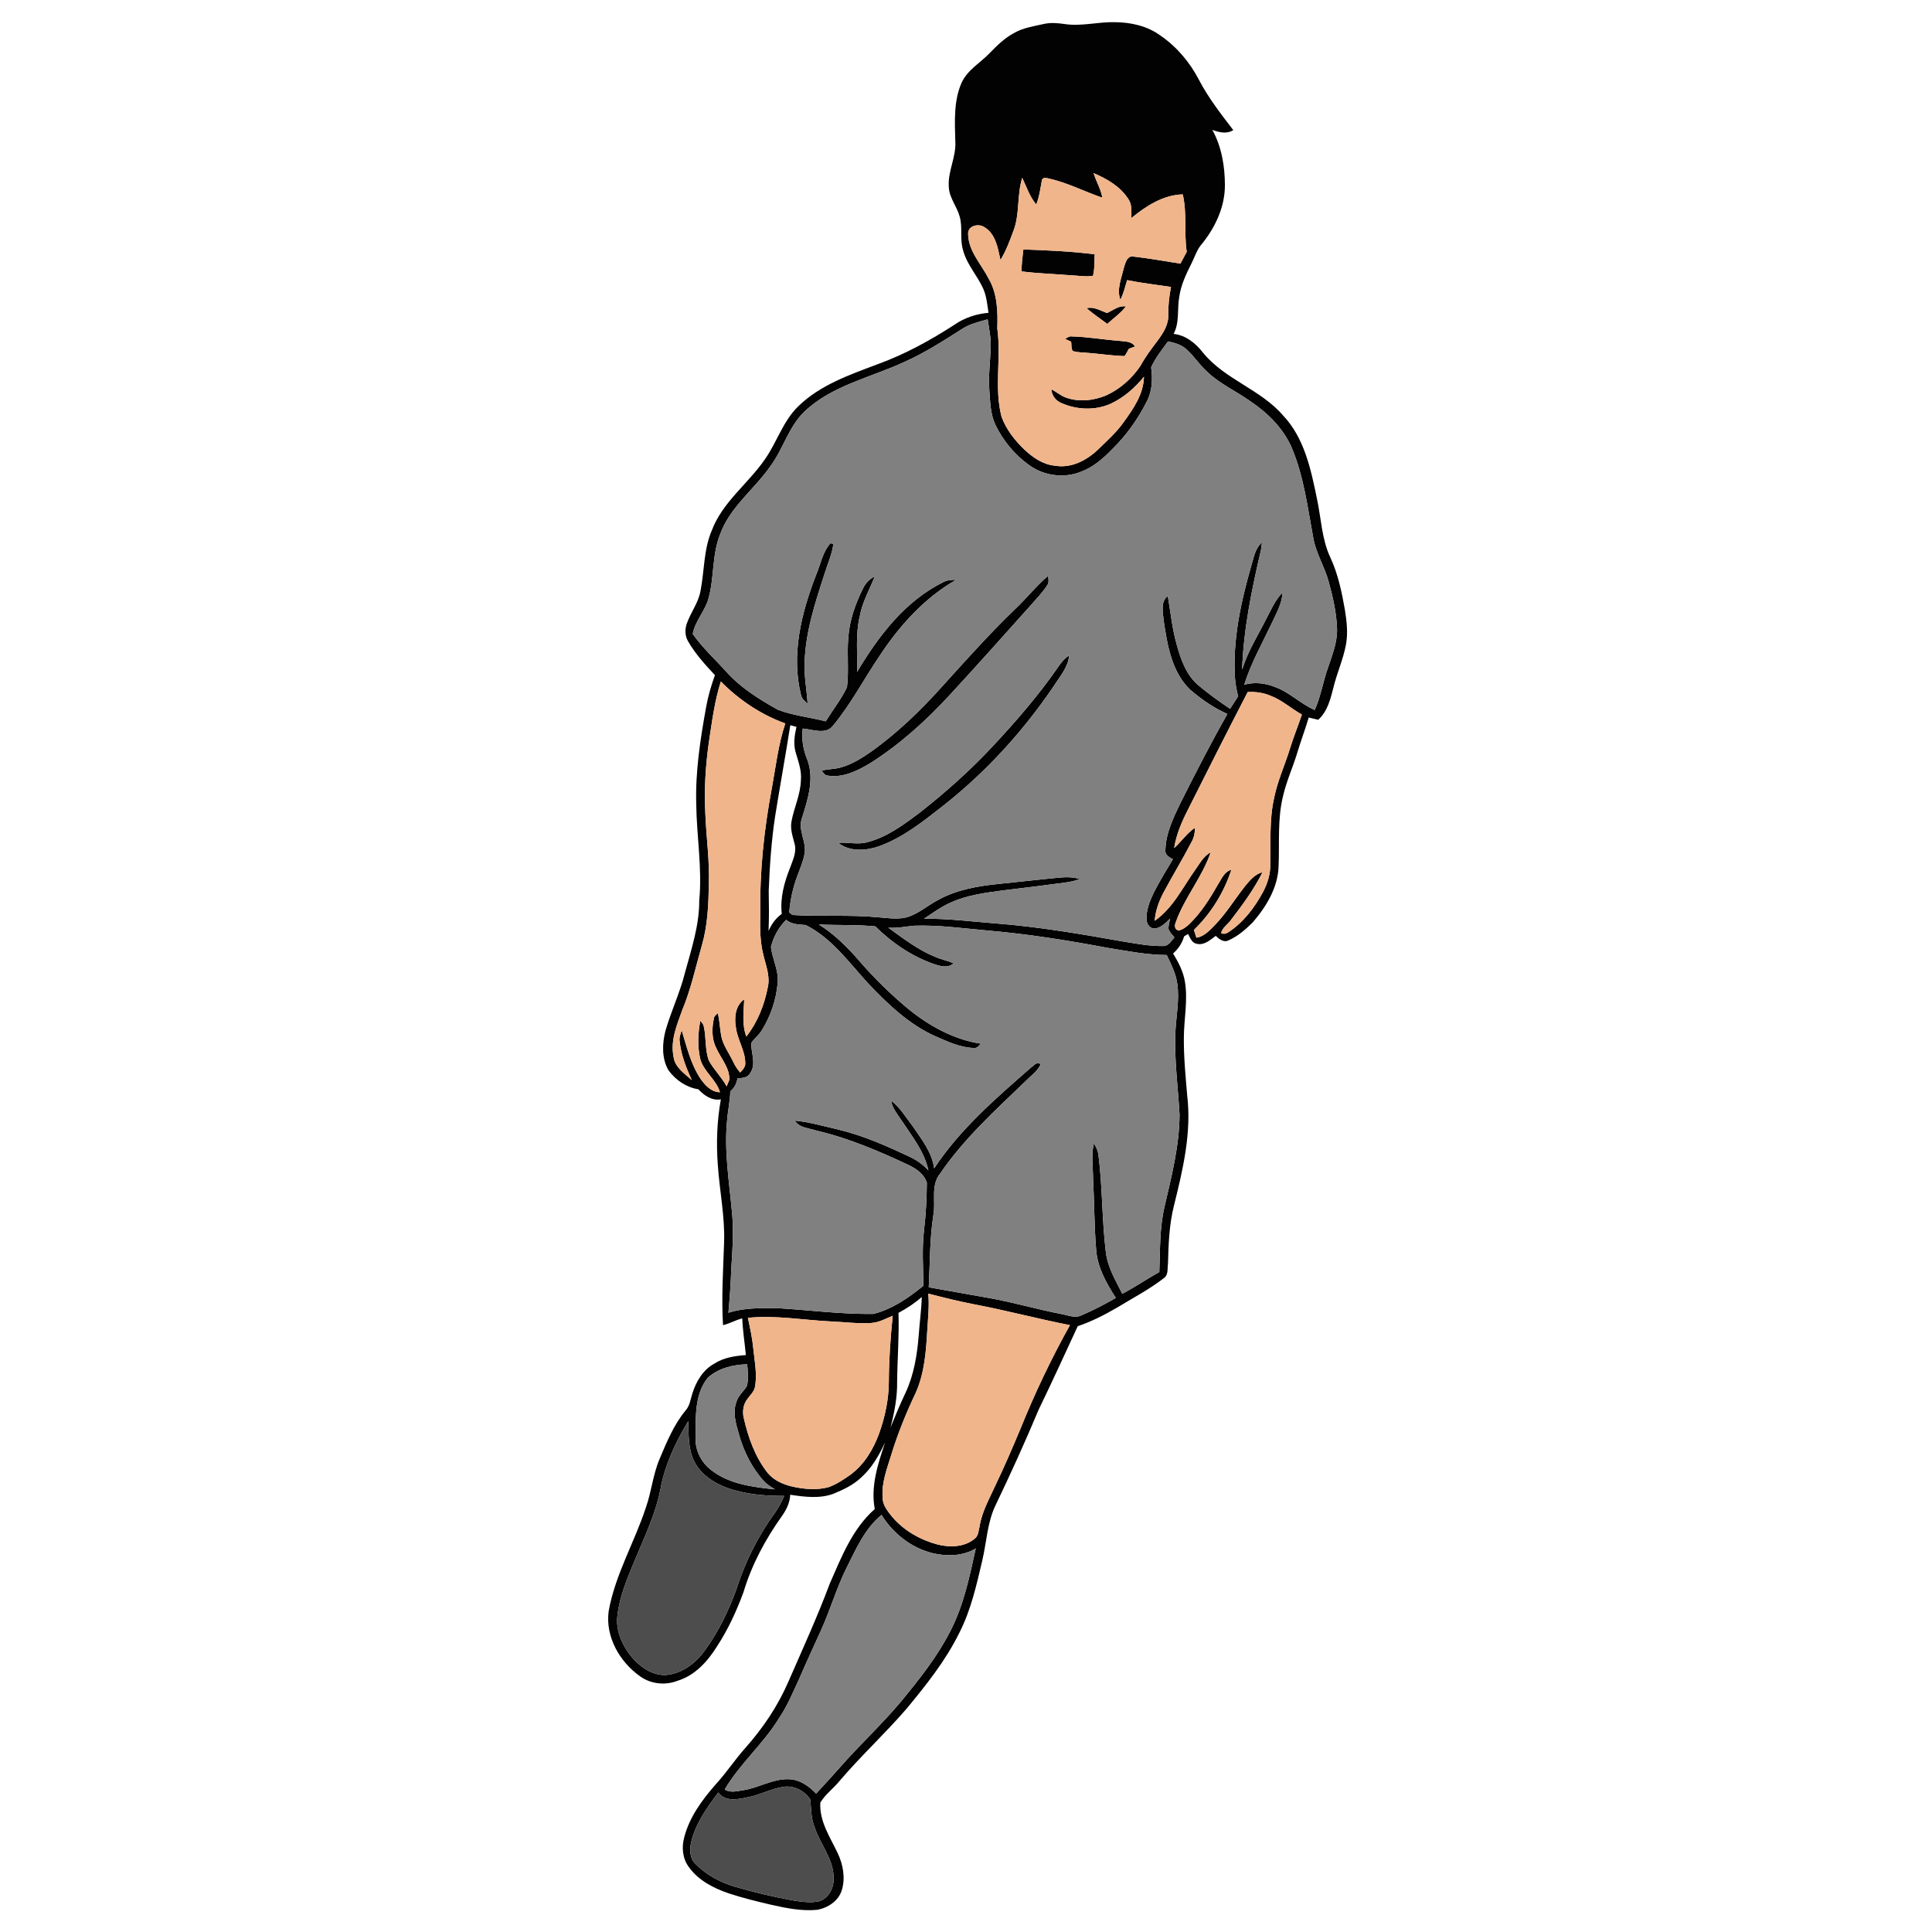 <?xml version="1.0" encoding="UTF-8" ?>
<!DOCTYPE svg PUBLIC "-//W3C//DTD SVG 1.1//EN" "http://www.w3.org/Graphics/SVG/1.1/DTD/svg11.dtd">
<svg width="1000pt" height="1000pt" viewBox="0 0 1000 1000" version="1.1" xmlns="http://www.w3.org/2000/svg">
    <g id="#020202ff">
        <path fill="#020202" opacity="1.00"
            d=" M 525.08 16.98 C 529.70 14.35 535.05 13.59 540.17 12.43 C 543.69 11.61 547.34 11.91 550.89 12.42 C 559.61 13.79 568.29 11.26 577.02 11.48 C 585.30 11.54 593.84 13.41 600.62 18.39 C 609.09 24.19 615.85 32.24 620.58 41.33 C 625.45 50.69 631.97 59.00 638.34 67.35 C 634.94 69.49 631.00 68.53 627.50 67.23 C 632.33 75.96 634.01 86.10 634.01 95.97 C 634.00 107.61 628.59 118.59 621.21 127.34 C 619.19 130.17 618.16 133.55 616.57 136.63 C 613.87 142.01 611.25 147.54 610.40 153.55 C 609.20 159.96 610.65 166.86 607.46 172.82 C 613.76 173.52 618.84 177.63 622.61 182.47 C 633.90 196.41 652.39 201.46 664.07 214.99 C 675.11 226.62 678.51 242.84 681.63 258.02 C 683.85 268.17 684.07 278.90 688.54 288.45 C 692.56 297.06 694.51 306.41 696.13 315.72 C 697.07 321.65 697.78 327.75 696.66 333.71 C 695.23 341.36 691.94 348.48 690.14 356.02 C 688.63 361.94 687.05 368.32 682.31 372.56 C 680.66 372.18 679.03 371.79 677.40 371.39 C 675.59 377.45 673.35 383.36 671.53 389.42 C 669.24 397.03 665.87 404.29 664.10 412.05 C 661.17 423.82 662.30 436.05 661.81 448.05 C 661.57 459.21 655.47 469.29 648.34 477.49 C 644.66 481.13 640.62 484.68 635.83 486.75 C 633.28 488.02 631.03 485.97 629.25 484.42 C 626.42 486.49 623.27 489.44 619.46 488.51 C 616.89 488.12 616.01 485.39 614.95 483.42 C 614.44 483.73 613.41 484.35 612.90 484.65 C 611.90 488.12 609.90 491.15 607.19 493.52 C 609.97 498.07 612.49 502.93 613.34 508.26 C 614.90 517.81 612.82 527.41 612.76 536.98 C 612.68 547.05 613.64 557.08 614.50 567.10 C 616.80 586.31 612.25 605.45 607.65 623.99 C 605.16 633.81 604.82 643.96 604.55 654.03 C 604.17 656.51 604.85 659.73 602.55 661.46 C 594.89 667.41 586.25 671.90 577.99 676.93 C 571.56 680.67 564.88 684.06 557.83 686.44 C 551.14 700.86 544.56 715.32 537.62 729.61 C 530.69 746.12 523.30 762.44 515.55 778.58 C 511.02 787.60 510.73 797.89 508.46 807.57 C 505.44 820.44 502.54 833.53 496.43 845.37 C 489.39 859.63 479.39 872.15 469.31 884.34 C 458.24 897.19 445.73 908.72 434.71 921.62 C 431.57 925.60 427.21 928.65 424.61 932.99 C 423.96 942.62 429.72 950.99 433.67 959.34 C 436.40 965.22 437.67 972.15 435.69 978.45 C 433.91 984.03 428.41 987.60 422.84 988.53 C 414.83 989.27 406.87 987.64 399.10 985.89 C 391.71 984.16 384.33 982.36 377.12 979.98 C 369.31 977.29 361.48 973.31 356.59 966.43 C 353.25 962.07 352.72 956.12 354.17 950.95 C 356.88 940.46 363.47 931.52 370.52 923.51 C 375.98 917.56 380.40 910.76 385.78 904.74 C 394.97 894.43 402.75 882.80 408.22 870.09 C 415.51 853.35 423.13 836.74 429.51 819.63 C 435.53 805.92 441.25 791.21 452.78 781.09 C 450.55 769.23 454.44 757.61 458.16 746.51 C 455.05 753.20 451.31 759.77 445.75 764.75 C 441.65 768.66 436.44 771.10 431.25 773.22 C 424.12 775.81 416.35 774.78 409.02 773.68 C 408.85 777.72 407.06 781.39 404.77 784.64 C 396.20 796.66 389.09 809.86 384.85 824.04 C 381.25 833.85 376.85 843.41 371.12 852.17 C 366.29 859.91 359.73 867.23 350.73 869.95 C 344.39 872.46 336.97 871.68 331.39 867.73 C 320.77 860.24 313.25 847.23 315.04 833.96 C 318.39 815.05 328.42 798.32 334.33 780.23 C 337.23 772.03 337.96 763.22 341.38 755.20 C 345.09 746.39 348.79 737.36 354.96 729.94 C 357.06 727.53 357.40 724.26 358.34 721.34 C 360.28 715.12 363.84 708.99 369.74 705.81 C 374.59 702.66 380.41 701.82 386.06 701.37 C 385.45 695.05 384.45 688.76 384.19 682.41 C 380.74 683.22 377.68 685.12 374.23 685.89 C 373.38 671.61 374.31 657.28 374.79 643.00 C 375.24 629.56 372.43 616.31 371.54 602.94 C 370.69 591.63 371.10 580.20 373.12 569.03 C 368.39 569.83 364.51 567.03 361.44 563.80 C 355.22 562.84 349.62 558.97 345.97 553.93 C 342.44 547.77 342.71 540.06 344.49 533.38 C 347.42 523.22 352.03 513.63 354.57 503.35 C 357.93 491.12 361.98 478.88 361.93 466.05 C 363.53 449.36 360.56 432.76 360.37 416.08 C 359.89 399.23 362.51 382.49 365.49 365.95 C 366.50 360.32 368.12 354.83 370.04 349.45 C 364.93 343.98 359.84 338.38 356.10 331.86 C 354.45 329.02 354.44 325.44 355.61 322.42 C 357.67 316.77 361.54 311.84 362.59 305.82 C 364.62 295.38 364.18 284.37 368.47 274.45 C 374.01 259.84 387.19 250.39 395.84 237.84 C 402.14 228.95 405.24 217.94 413.24 210.25 C 424.57 199.20 439.88 193.96 454.37 188.48 C 468.40 183.39 481.53 176.17 494.03 168.08 C 499.23 164.46 505.37 162.47 511.66 161.90 C 511.01 157.84 510.69 153.67 509.09 149.84 C 506.10 142.83 500.51 137.14 498.53 129.66 C 496.69 123.97 498.36 117.87 496.74 112.15 C 495.37 106.95 491.47 102.61 491.12 97.11 C 490.35 88.86 495.06 81.29 494.46 73.05 C 494.20 62.95 493.54 52.22 497.75 42.77 C 500.83 36.10 507.52 32.48 512.40 27.33 C 516.20 23.41 520.19 19.53 525.08 16.98 M 566.02 89.60 C 567.40 93.91 569.79 97.86 570.59 102.35 C 561.26 99.15 552.43 94.49 542.74 92.37 C 541.53 92.16 539.98 91.67 539.32 93.08 C 538.53 97.38 538.00 101.76 536.37 105.85 C 532.94 101.80 531.36 96.75 529.11 92.06 C 526.26 101.04 527.96 110.81 524.51 119.64 C 522.60 124.74 520.72 129.91 517.83 134.56 C 516.51 128.47 515.34 120.95 509.45 117.54 C 506.49 115.54 500.99 116.80 501.10 120.97 C 501.14 129.92 507.91 136.70 511.75 144.27 C 516.28 152.02 516.49 161.29 516.21 170.02 C 518.33 185.21 514.46 200.81 518.43 215.82 C 520.86 222.33 525.26 227.98 530.27 232.74 C 534.63 236.82 539.87 240.48 545.99 241.03 C 554.42 242.56 562.60 238.21 568.51 232.52 C 573.04 228.07 577.86 223.83 581.53 218.60 C 586.61 211.60 591.92 204.00 592.11 195.00 C 587.41 200.74 581.71 205.80 574.95 208.95 C 566.90 212.57 557.32 212.17 549.34 208.61 C 546.42 207.38 544.37 204.71 544.20 201.50 C 546.60 202.71 548.68 204.53 551.17 205.58 C 558.06 208.26 565.89 207.44 572.61 204.63 C 579.77 201.33 585.93 195.88 590.30 189.34 C 592.84 184.68 596.03 180.43 599.25 176.22 C 602.07 172.37 604.91 168.00 604.68 163.02 C 604.64 158.14 605.17 153.29 606.10 148.51 C 598.52 147.38 590.91 146.51 583.40 145.00 C 582.36 148.42 581.57 151.95 579.88 155.14 C 577.93 149.74 580.43 144.10 581.65 138.81 C 582.45 136.32 583.29 132.07 586.83 132.82 C 594.92 133.71 602.94 135.22 610.98 136.46 C 612.06 134.42 613.14 132.38 614.24 130.35 C 612.79 120.48 614.48 110.41 612.19 100.62 C 602.06 100.87 593.20 106.64 585.60 112.85 C 585.57 109.53 586.03 105.88 584.00 102.99 C 579.88 96.52 572.92 92.54 566.02 89.60 M 498.15 170.17 C 488.46 176.30 478.81 182.58 468.32 187.25 C 450.78 195.45 430.56 199.42 416.19 213.23 C 408.24 220.97 405.45 232.16 398.99 240.97 C 390.64 253.16 377.80 262.36 372.69 276.64 C 368.49 287.19 369.75 298.84 366.75 309.65 C 365.01 316.25 359.77 321.37 358.57 328.13 C 363.62 335.34 370.24 341.33 376.10 347.89 C 383.51 356.11 393.04 361.99 402.61 367.35 C 410.57 370.40 419.17 371.23 427.39 373.36 C 431.05 367.48 435.39 361.95 438.40 355.71 C 439.46 347.19 438.32 338.55 439.08 330.01 C 439.66 321.12 442.73 312.60 446.64 304.67 C 447.91 301.91 450.05 299.68 452.79 298.34 C 450.08 305.18 446.29 311.67 445.01 319.02 C 442.73 328.48 443.92 338.24 443.59 347.85 C 454.67 329.25 468.48 311.02 488.36 301.26 C 490.36 300.19 492.66 300.12 494.88 300.12 C 478.54 309.46 465.63 323.77 455.36 339.36 C 447.26 351.31 440.56 364.23 431.35 375.39 C 427.62 380.53 420.67 377.55 415.49 377.08 C 414.80 382.65 415.75 388.19 417.91 393.34 C 421.60 403.25 418.11 413.73 415.14 423.32 C 412.75 429.61 417.62 435.59 416.44 441.91 C 415.76 445.93 414.03 449.66 412.67 453.48 C 410.41 459.49 409.04 465.83 408.51 472.23 C 408.92 472.57 409.75 473.26 410.16 473.60 C 425.00 474.50 439.93 473.36 454.76 474.80 C 460.02 475.18 465.49 476.19 470.60 474.37 C 476.09 472.38 480.53 468.41 485.68 465.75 C 495.31 460.42 506.34 458.59 517.16 457.49 C 527.41 456.49 537.63 455.24 547.89 454.29 C 551.57 453.92 555.37 453.87 558.94 455.01 C 554.13 456.81 548.97 457.05 543.94 457.77 C 535.64 458.93 527.30 459.83 518.99 460.89 C 509.87 462.11 500.57 463.31 492.11 467.15 C 487.13 469.34 482.74 472.58 478.23 475.55 C 490.54 475.35 502.76 477.00 515.02 477.93 C 537.51 479.65 559.77 483.49 581.97 487.44 C 588.60 488.48 595.27 489.80 602.02 489.65 C 604.81 489.77 606.26 487.00 607.86 485.19 C 606.77 483.85 605.54 482.61 604.85 481.03 C 604.65 479.12 605.26 477.27 605.67 475.43 C 603.45 477.54 601.18 480.03 598.02 480.57 C 595.42 480.95 593.50 478.43 593.48 476.05 C 593.18 471.15 595.09 466.45 597.14 462.10 C 600.18 456.17 603.63 450.46 607.08 444.76 C 605.27 443.69 602.83 442.54 603.21 439.99 C 603.40 431.17 607.44 423.04 611.20 415.25 C 618.93 399.86 626.81 384.53 635.27 369.52 C 628.22 366.46 621.86 361.97 616.04 357.00 C 606.41 347.76 604.20 333.78 602.31 321.18 C 602.00 316.91 600.50 311.51 604.45 308.45 C 605.91 316.98 606.73 325.64 609.16 333.97 C 611.26 341.56 614.09 349.48 620.30 354.72 C 625.51 359.10 631.06 363.07 636.70 366.88 C 638.05 364.71 639.43 362.56 640.84 360.43 C 640.12 357.36 639.45 354.26 639.24 351.11 C 637.93 331.31 642.26 311.71 647.67 292.79 C 648.97 288.59 649.62 283.77 653.21 280.77 C 653.08 281.75 652.81 283.72 652.68 284.70 C 647.91 305.06 643.63 325.70 642.92 346.67 C 645.73 337.31 651.04 329.04 655.39 320.37 C 657.91 315.66 659.99 310.55 663.85 306.71 C 663.58 312.37 660.68 317.36 658.36 322.38 C 653.35 332.94 647.54 343.19 644.01 354.38 C 649.18 352.98 654.66 353.51 659.61 355.47 C 667.32 358.11 673.05 364.28 680.49 367.48 C 683.71 360.41 684.80 352.67 687.43 345.40 C 689.67 338.82 692.33 332.12 692.04 325.05 C 691.71 316.99 689.91 309.08 687.79 301.33 C 685.73 293.51 681.19 286.56 679.77 278.54 C 676.83 262.73 674.85 246.47 668.52 231.55 C 664.03 221.39 655.80 213.40 646.65 207.34 C 639.39 202.21 631.08 198.53 624.66 192.26 C 620.65 188.62 617.76 183.91 613.62 180.41 C 611.07 178.24 607.76 177.38 604.56 176.72 C 601.41 181.01 598.04 185.25 595.83 190.13 C 596.65 196.04 596.46 202.21 593.67 207.63 C 589.04 216.84 582.98 225.40 575.58 232.59 C 571.08 237.23 566.09 241.62 559.98 243.98 C 551.08 247.81 540.21 246.35 532.47 240.60 C 525.09 235.27 519.16 228.03 515.20 219.85 C 512.59 214.27 512.53 207.98 512.08 201.96 C 511.55 194.63 512.51 187.31 512.79 179.99 C 513.01 175.03 511.93 170.16 511.21 165.29 C 506.75 166.58 502.09 167.60 498.15 170.17 M 373.11 352.74 C 369.87 362.82 368.56 373.36 366.97 383.80 C 365.20 396.10 364.42 408.57 365.08 420.99 C 365.54 433.33 367.36 445.62 366.90 457.99 C 366.70 468.34 366.27 478.80 363.43 488.83 C 360.14 500.27 357.66 512.01 353.05 523.03 C 350.32 530.64 346.95 538.61 348.62 546.87 C 349.23 552.43 354.30 555.63 358.09 559.07 C 355.15 552.69 352.51 546.04 351.79 539.00 C 351.45 537.03 352.22 535.14 352.87 533.34 C 355.46 541.91 357.58 550.86 362.62 558.42 C 365.02 561.81 368.17 565.27 372.66 565.35 C 370.71 558.67 364.11 554.66 362.39 547.90 C 360.98 541.48 361.25 534.77 362.49 528.35 C 363.21 529.26 364.16 530.13 364.29 531.37 C 365.63 537.14 364.81 543.31 366.89 548.90 C 369.45 553.69 373.53 557.48 376.10 562.29 C 376.45 561.47 377.15 559.82 377.49 558.99 C 377.79 552.64 373.03 547.78 370.65 542.28 C 368.28 537.57 368.45 532.07 369.52 527.04 C 369.67 525.85 370.80 525.21 371.54 524.42 C 372.47 528.22 372.59 532.15 373.27 536.00 C 374.16 540.95 377.34 545.01 379.45 549.47 C 380.37 551.53 381.63 553.41 383.09 555.13 C 384.41 553.72 385.98 552.18 385.75 550.05 C 385.64 543.72 381.77 538.26 380.94 532.06 C 379.99 526.92 380.52 520.49 385.20 517.27 C 384.95 523.71 383.95 530.28 386.31 536.51 C 392.09 529.15 395.64 520.18 397.40 511.04 C 398.77 505.18 396.31 499.52 395.03 493.90 C 393.35 487.09 393.32 480.01 393.54 473.04 C 393.14 451.20 395.47 429.36 399.51 407.91 C 401.55 396.71 402.85 385.28 406.47 374.45 C 393.86 369.90 382.50 362.26 373.11 352.74 M 645.82 358.18 C 635.28 378.58 624.90 399.06 614.62 419.60 C 611.52 425.72 608.80 432.11 607.75 438.94 C 611.46 435.63 614.25 431.35 618.40 428.53 C 618.58 431.05 618.02 433.53 616.78 435.73 C 612.15 444.62 606.93 453.20 602.20 462.05 C 599.83 466.57 598.05 471.47 597.68 476.59 C 607.05 470.09 612.07 459.53 618.48 450.46 C 620.92 447.16 622.81 443.16 626.63 441.19 C 622.27 454.07 613.06 464.62 608.55 477.44 C 607.85 479.03 607.96 481.15 609.98 481.63 C 612.11 481.24 613.88 479.88 615.44 478.45 C 621.69 472.46 626.29 465.04 630.56 457.57 C 632.36 454.75 633.75 451.12 637.35 450.20 C 633.54 461.92 626.84 472.75 617.96 481.33 C 618.38 482.68 618.81 484.02 619.27 485.37 C 623.08 484.77 625.78 481.88 628.36 479.28 C 634.58 473.01 639.12 465.36 644.59 458.47 C 647.02 455.57 649.61 452.39 653.48 451.46 C 649.06 460.28 643.17 468.35 637.15 476.15 C 635.57 478.50 632.61 480.12 632.06 483.04 C 633.32 483.51 634.49 483.39 635.59 482.66 C 643.48 477.57 649.30 469.90 653.72 461.73 C 655.97 457.48 657.47 452.78 657.51 447.95 C 657.80 436.28 656.88 424.44 659.49 412.97 C 661.29 403.99 665.20 395.66 667.86 386.94 C 669.62 381.16 671.96 375.59 673.86 369.85 C 668.36 366.82 663.66 362.42 657.74 360.17 C 653.99 358.50 649.87 358.01 645.82 358.18 M 409.06 375.37 C 406.58 391.09 403.74 406.75 401.21 422.47 C 399.27 435.23 398.40 448.13 397.89 461.01 C 398.01 467.97 398.11 474.92 397.80 481.88 C 399.28 478.37 401.54 475.26 404.64 473.02 C 403.68 464.77 405.95 456.61 408.99 449.02 C 410.33 445.25 412.31 441.32 411.39 437.22 C 410.42 433.25 408.87 429.22 409.69 425.07 C 411.02 417.96 414.33 411.28 414.53 403.96 C 415.04 398.88 413.17 394.06 411.80 389.28 C 410.57 384.99 411.27 380.48 412.25 376.22 C 411.45 376.01 409.85 375.58 409.06 375.37 M 399.04 490.12 C 399.75 496.47 403.21 502.40 402.50 508.93 C 401.75 517.50 398.88 525.88 394.37 533.19 C 392.91 535.76 390.35 537.45 388.83 539.95 C 388.75 545.05 391.52 550.64 388.37 555.34 C 387.12 557.85 384.18 558.09 381.71 558.02 C 381.38 560.72 380.09 563.12 378.00 564.87 C 377.90 569.93 376.72 574.89 376.34 579.93 C 374.78 595.57 377.37 611.18 378.80 626.72 C 379.92 636.80 379.10 646.94 378.49 657.03 C 378.24 664.52 377.70 671.99 377.03 679.46 C 385.09 676.91 393.61 677.02 401.97 677.07 C 418.66 678.04 435.31 680.30 452.05 680.09 C 461.77 677.66 470.26 671.75 477.96 665.51 C 477.86 655.99 477.14 646.44 478.25 636.95 C 479.22 628.73 479.68 620.45 479.73 612.18 C 478.32 607.64 474.13 604.85 470.07 602.90 C 454.77 595.76 439.16 589.05 422.66 585.22 C 418.79 583.88 413.75 583.90 411.40 580.03 C 418.92 580.74 426.24 582.90 433.60 584.58 C 446.66 587.66 458.98 593.15 471.07 598.87 C 474.65 600.53 477.83 602.93 480.55 605.78 C 478.53 596.35 472.44 588.66 467.22 580.80 C 464.93 577.27 461.95 573.97 461.21 569.68 C 465.84 573.13 468.76 578.22 472.26 582.71 C 476.87 589.52 482.40 596.29 483.52 604.72 C 496.90 584.48 515.44 568.47 533.56 552.64 C 535.06 551.63 536.71 549.17 538.61 550.93 C 537.06 554.38 533.82 556.59 531.24 559.23 C 515.42 574.40 498.99 589.29 486.56 607.50 C 481.62 613.61 484.44 621.94 483.09 629.08 C 481.18 641.41 481.38 653.88 480.72 666.30 C 491.23 668.13 501.72 670.08 512.24 671.90 C 524.60 674.11 536.67 677.68 549.00 680.07 C 552.49 680.60 556.21 682.52 559.66 680.86 C 565.81 678.25 571.74 675.14 577.54 671.81 C 572.77 664.27 568.10 656.23 567.39 647.13 C 566.37 634.77 566.42 622.35 565.77 609.96 C 565.73 603.93 564.74 597.82 566.18 591.87 C 567.45 593.66 568.32 595.71 568.57 597.91 C 570.67 614.60 570.35 631.49 572.39 648.19 C 573.31 655.98 577.46 662.78 580.89 669.66 C 587.47 666.23 593.58 662.01 600.06 658.40 C 600.50 647.09 600.14 635.64 602.77 624.54 C 606.38 608.90 610.45 593.14 610.53 576.98 C 609.78 562.97 607.81 548.98 608.34 534.91 C 608.66 526.33 610.61 517.73 609.35 509.14 C 608.63 503.86 606.15 499.08 603.91 494.32 C 593.42 494.27 583.11 492.18 572.79 490.52 C 552.65 486.72 532.38 483.51 511.96 481.71 C 498.98 480.59 486.00 478.68 472.95 479.15 C 468.57 479.63 464.22 480.51 459.78 480.17 C 467.45 485.70 475.05 491.56 483.87 495.19 C 487.01 496.61 490.43 497.22 493.60 498.59 C 491.09 501.00 487.47 500.29 484.48 499.36 C 472.56 495.44 461.95 488.25 453.05 479.49 C 443.35 478.53 433.60 478.98 423.87 478.51 C 432.05 483.65 438.90 490.53 445.16 497.82 C 452.74 506.53 461.02 514.64 469.90 522.03 C 480.80 530.93 493.66 538.09 507.72 540.22 C 506.72 541.30 505.71 542.66 504.04 542.43 C 497.12 542.24 490.68 539.21 484.44 536.49 C 470.57 530.39 459.49 519.69 449.20 508.85 C 439.33 498.03 430.42 485.49 417.01 478.79 C 413.48 478.55 409.77 478.48 406.89 476.12 C 403.06 479.95 400.34 484.88 399.04 490.12 M 480.48 669.59 C 481.06 675.71 480.37 681.83 480.00 687.94 C 479.35 699.09 478.61 710.54 473.99 720.88 C 469.03 731.36 464.63 742.12 461.26 753.21 C 459.07 760.29 456.27 767.46 456.85 775.02 C 456.75 779.00 459.46 782.18 461.79 785.12 C 467.85 792.26 476.39 797.08 485.39 799.46 C 491.75 801.03 499.23 800.82 504.48 796.44 C 506.50 794.93 506.47 792.18 507.05 789.97 C 508.29 782.24 512.28 775.40 515.44 768.36 C 519.91 759.04 523.99 749.55 527.98 740.03 C 535.45 721.47 544.05 703.37 553.79 685.89 C 537.11 682.64 520.69 678.21 503.99 675.08 C 496.09 673.52 488.27 671.60 480.48 669.59 M 465.05 679.55 C 465.45 691.38 464.49 703.20 464.35 715.03 C 464.49 723.11 462.95 731.07 460.93 738.87 C 463.41 732.77 465.93 726.69 468.77 720.76 C 473.08 711.46 474.72 701.24 475.53 691.10 C 475.98 684.49 476.93 677.93 477.11 671.31 C 473.45 674.56 469.34 677.23 465.05 679.55 M 451.08 684.76 C 444.04 685.24 437.04 684.26 430.02 683.97 C 415.71 683.27 401.45 680.66 387.10 682.11 C 388.25 687.35 389.39 692.62 389.90 697.97 C 390.56 704.66 392.06 711.45 390.71 718.15 C 390.18 720.47 388.28 722.08 386.97 723.96 C 384.72 726.72 384.14 730.56 384.98 733.98 C 387.29 744.14 390.89 754.27 397.45 762.51 C 400.66 766.29 405.39 768.35 410.14 769.46 C 416.25 770.81 422.75 771.40 428.86 769.76 C 432.99 768.26 436.70 765.78 440.27 763.25 C 447.36 757.99 452.04 750.15 455.03 741.96 C 458.12 733.32 460.05 724.21 460.06 715.01 C 460.10 703.66 460.91 692.32 462.07 681.04 C 458.50 682.50 455.00 684.49 451.08 684.76 M 366.24 713.25 C 359.39 721.94 360.16 733.57 360.04 743.99 C 359.71 750.53 362.89 756.93 368.08 760.87 C 377.41 768.24 389.70 769.71 401.14 770.90 C 399.12 769.64 397.03 768.41 395.41 766.64 C 389.13 759.74 384.90 751.16 382.42 742.21 C 380.95 736.97 379.15 731.32 381.06 725.94 C 381.92 722.59 384.71 720.36 386.51 717.56 C 387.63 713.86 387.03 709.91 386.74 706.14 C 379.42 706.36 371.74 708.14 366.24 713.25 M 341.82 770.90 C 339.33 783.47 333.80 795.11 328.87 806.85 C 324.98 816.28 320.75 825.82 319.60 836.06 C 318.48 844.52 322.57 852.77 328.08 858.94 C 332.62 863.80 339.14 867.85 346.05 866.83 C 353.92 865.62 360.54 860.39 365.02 854.00 C 371.87 844.57 376.99 833.99 380.99 823.07 C 385.51 808.78 392.26 795.14 401.11 783.03 C 403.02 780.30 404.55 777.33 405.90 774.29 C 395.82 774.31 385.55 773.48 376.02 770.00 C 369.28 767.45 362.76 763.13 359.41 756.55 C 356.14 750.08 356.45 742.63 356.22 735.59 C 349.65 746.51 344.09 758.28 341.82 770.90 M 456.28 784.12 C 447.53 791.27 443.01 801.92 438.06 811.77 C 432.90 822.15 429.73 833.35 424.94 843.88 C 421.08 852.36 417.16 860.81 413.48 869.38 C 410.31 876.13 407.49 883.10 403.25 889.29 C 395.17 902.57 382.99 912.83 375.11 926.23 C 378.13 928.20 381.77 926.99 385.06 926.55 C 392.88 925.28 399.95 920.72 408.04 920.90 C 413.71 920.97 418.66 924.36 422.41 928.36 C 426.61 923.92 430.69 919.37 434.75 914.80 C 445.02 903.07 456.53 892.48 466.53 880.50 C 475.81 869.19 485.05 857.64 491.73 844.56 C 498.76 831.13 501.83 816.15 505.05 801.48 C 498.47 805.43 490.38 805.67 483.06 804.00 C 471.90 801.39 462.28 793.78 456.28 784.12 M 387.25 930.21 C 382.04 931.32 375.46 932.80 371.78 927.78 C 365.92 935.68 359.92 943.95 357.70 953.72 C 356.86 957.53 357.00 962.02 360.09 964.85 C 365.70 970.56 372.98 974.39 380.62 976.62 C 390.37 979.48 400.28 981.80 410.27 983.63 C 414.74 984.32 419.38 985.09 423.88 984.12 C 428.96 982.61 431.72 977.03 431.48 971.99 C 431.48 962.15 424.41 954.50 421.55 945.49 C 419.72 941.02 419.91 936.16 419.41 931.47 C 416.50 926.77 410.49 923.83 404.97 924.95 C 398.87 925.99 393.33 929.05 387.25 930.21 Z" />
        <path fill="#020202" opacity="1.00"
            d=" M 529.69 129.11 C 542.00 129.56 554.38 130.07 566.61 131.63 C 566.38 135.34 566.68 139.15 565.72 142.78 C 561.84 143.38 557.93 142.62 554.06 142.47 C 545.60 141.78 537.09 141.55 528.67 140.46 C 528.85 136.66 529.20 132.88 529.69 129.11 Z" />
        <path fill="#020202" opacity="1.00"
            d=" M 562.42 159.52 C 566.20 158.57 569.59 160.80 573.00 162.03 C 576.15 160.62 579.06 158.00 582.77 158.62 C 580.06 162.14 576.37 164.69 573.11 167.66 C 569.54 164.95 565.78 162.49 562.42 159.52 Z" />
        <path fill="#020202" opacity="1.00"
            d=" M 551.29 175.41 C 552.40 174.77 553.54 173.89 554.93 174.14 C 563.04 174.35 571.04 175.79 579.12 176.40 C 582.04 176.83 585.71 176.44 587.48 179.34 C 586.69 179.63 585.09 180.22 584.30 180.51 C 583.59 181.80 582.96 183.15 582.05 184.30 C 575.98 184.18 569.97 183.19 563.93 182.72 C 561.03 182.40 558.05 182.56 555.25 181.69 C 554.36 180.26 554.66 178.46 554.42 176.86 C 553.64 176.50 552.07 175.77 551.29 175.41 Z" />
        <path fill="#020202" opacity="1.00"
            d=" M 422.22 298.08 C 424.67 292.43 425.66 285.84 429.87 281.15 L 431.33 281.66 C 430.67 286.87 428.43 291.70 426.89 296.68 C 422.00 311.72 416.91 327.05 416.47 343.00 C 416.16 350.11 417.61 357.12 418.02 364.20 C 416.56 362.94 414.94 361.62 414.57 359.61 C 409.45 338.91 414.72 317.50 422.22 298.08 Z" />
        <path fill="#020202" opacity="1.00"
            d=" M 525.34 315.34 C 531.28 309.76 536.36 303.30 542.54 297.97 C 542.61 299.63 543.15 301.54 542.00 302.99 C 539.80 306.41 536.96 309.35 534.30 312.41 C 520.13 328.21 506.05 344.08 491.65 359.66 C 479.46 372.91 465.98 385.10 450.78 394.81 C 444.08 398.85 436.39 402.79 428.33 401.44 C 426.83 401.33 426.10 399.89 425.28 398.87 C 428.64 398.01 432.18 398.17 435.52 397.15 C 441.40 395.42 446.63 392.04 451.61 388.55 C 464.44 379.25 475.96 368.27 486.56 356.51 C 499.22 342.54 511.74 328.42 525.34 315.34 Z" />
        <path fill="#020202" opacity="1.00"
            d=" M 547.92 344.91 C 549.40 342.71 551.13 340.64 553.43 339.24 C 552.83 345.45 548.51 350.26 545.30 355.31 C 529.48 378.64 510.26 399.71 488.08 417.14 C 477.81 425.15 467.40 433.56 455.00 438.02 C 448.16 440.40 439.85 441.00 433.84 436.26 C 438.87 435.78 443.97 437.35 448.92 435.90 C 459.28 433.28 467.99 426.65 476.39 420.35 C 489.57 409.98 502.11 398.79 513.57 386.54 C 525.86 373.39 537.70 359.75 547.92 344.91 Z" />
    </g>
    <g id="#f0b58bff">
        <path fill="#f0b58b" opacity="1.00"
            d=" M 566.02 89.60 C 572.92 92.54 579.88 96.52 584.00 102.99 C 586.03 105.88 585.57 109.53 585.60 112.85 C 593.20 106.64 602.06 100.87 612.19 100.62 C 614.48 110.41 612.79 120.48 614.24 130.35 C 613.14 132.38 612.06 134.42 610.98 136.46 C 602.94 135.22 594.92 133.71 586.83 132.82 C 583.29 132.07 582.45 136.32 581.65 138.81 C 580.43 144.10 577.93 149.74 579.88 155.14 C 581.57 151.95 582.36 148.42 583.40 145.00 C 590.91 146.51 598.52 147.38 606.10 148.51 C 605.17 153.29 604.64 158.14 604.68 163.02 C 604.91 168.00 602.07 172.37 599.25 176.22 C 596.03 180.43 592.84 184.68 590.30 189.34 C 585.93 195.88 579.77 201.33 572.61 204.63 C 565.89 207.44 558.06 208.26 551.17 205.58 C 548.68 204.53 546.60 202.71 544.20 201.50 C 544.37 204.71 546.42 207.38 549.34 208.61 C 557.32 212.17 566.90 212.57 574.95 208.95 C 581.71 205.80 587.41 200.74 592.11 195.00 C 591.92 204.00 586.61 211.60 581.53 218.60 C 577.86 223.83 573.04 228.07 568.51 232.52 C 562.60 238.21 554.42 242.56 545.99 241.03 C 539.87 240.48 534.63 236.82 530.27 232.74 C 525.26 227.98 520.86 222.33 518.43 215.82 C 514.46 200.81 518.33 185.21 516.21 170.02 C 516.49 161.29 516.28 152.02 511.75 144.27 C 507.91 136.70 501.14 129.92 501.10 120.97 C 500.99 116.80 506.49 115.54 509.45 117.54 C 515.34 120.95 516.51 128.47 517.83 134.56 C 520.72 129.91 522.60 124.74 524.51 119.64 C 527.96 110.81 526.26 101.04 529.11 92.06 C 531.36 96.75 532.94 101.80 536.37 105.85 C 538.00 101.76 538.53 97.38 539.32 93.08 C 539.98 91.67 541.53 92.16 542.74 92.37 C 552.43 94.49 561.26 99.15 570.59 102.35 C 569.79 97.86 567.40 93.91 566.02 89.60 M 529.69 129.11 C 529.20 132.88 528.85 136.66 528.67 140.46 C 537.09 141.55 545.60 141.78 554.06 142.47 C 557.93 142.62 561.84 143.38 565.72 142.78 C 566.68 139.15 566.38 135.34 566.61 131.63 C 554.38 130.07 542.00 129.56 529.69 129.11 M 562.42 159.52 C 565.78 162.49 569.54 164.95 573.11 167.66 C 576.37 164.69 580.06 162.14 582.77 158.62 C 579.06 158.00 576.15 160.62 573.00 162.03 C 569.59 160.80 566.20 158.57 562.42 159.52 M 551.29 175.41 C 552.07 175.77 553.64 176.50 554.42 176.86 C 554.66 178.46 554.36 180.26 555.25 181.69 C 558.05 182.56 561.03 182.40 563.93 182.72 C 569.97 183.19 575.98 184.18 582.05 184.30 C 582.96 183.15 583.59 181.80 584.30 180.51 C 585.09 180.22 586.69 179.63 587.48 179.34 C 585.71 176.44 582.04 176.83 579.12 176.40 C 571.04 175.79 563.04 174.35 554.93 174.14 C 553.54 173.89 552.40 174.77 551.29 175.41 Z" />
        <path fill="#f0b58b" opacity="1.00"
            d=" M 373.11 352.74 C 382.50 362.26 393.86 369.90 406.47 374.45 C 402.85 385.28 401.55 396.71 399.51 407.91 C 395.47 429.36 393.14 451.20 393.54 473.04 C 393.32 480.01 393.35 487.09 395.03 493.90 C 396.31 499.52 398.77 505.18 397.40 511.04 C 395.64 520.18 392.09 529.15 386.31 536.51 C 383.95 530.28 384.95 523.71 385.20 517.27 C 380.52 520.49 379.99 526.92 380.94 532.06 C 381.77 538.26 385.64 543.72 385.75 550.05 C 385.98 552.18 384.41 553.72 383.09 555.13 C 381.63 553.41 380.37 551.53 379.45 549.47 C 377.34 545.01 374.16 540.95 373.27 536.00 C 372.59 532.15 372.47 528.22 371.54 524.42 C 370.80 525.21 369.67 525.85 369.52 527.04 C 368.45 532.07 368.28 537.57 370.65 542.28 C 373.03 547.78 377.79 552.64 377.49 558.99 C 377.15 559.82 376.45 561.47 376.10 562.29 C 373.53 557.48 369.45 553.69 366.89 548.90 C 364.81 543.31 365.63 537.14 364.29 531.37 C 364.16 530.13 363.21 529.26 362.49 528.35 C 361.25 534.77 360.98 541.48 362.39 547.90 C 364.11 554.66 370.71 558.67 372.66 565.35 C 368.17 565.27 365.02 561.81 362.62 558.42 C 357.58 550.86 355.46 541.91 352.87 533.34 C 352.22 535.14 351.45 537.03 351.79 539.00 C 352.51 546.04 355.15 552.69 358.09 559.07 C 354.30 555.63 349.23 552.43 348.62 546.87 C 346.95 538.61 350.32 530.64 353.05 523.03 C 357.66 512.01 360.14 500.27 363.43 488.83 C 366.27 478.80 366.70 468.34 366.90 457.99 C 367.36 445.62 365.54 433.33 365.08 420.99 C 364.42 408.57 365.20 396.10 366.97 383.80 C 368.56 373.36 369.87 362.82 373.11 352.74 Z" />
        <path fill="#f0b58b" opacity="1.00"
            d=" M 645.82 358.18 C 649.87 358.01 653.99 358.50 657.74 360.17 C 663.66 362.42 668.36 366.82 673.86 369.85 C 671.96 375.59 669.62 381.16 667.86 386.94 C 665.20 395.66 661.29 403.99 659.49 412.97 C 656.88 424.44 657.80 436.28 657.51 447.95 C 657.47 452.78 655.97 457.48 653.72 461.73 C 649.30 469.90 643.48 477.57 635.59 482.66 C 634.49 483.39 633.32 483.51 632.06 483.04 C 632.61 480.12 635.57 478.50 637.15 476.15 C 643.17 468.35 649.06 460.28 653.48 451.46 C 649.61 452.39 647.02 455.57 644.59 458.47 C 639.12 465.36 634.58 473.01 628.36 479.28 C 625.78 481.88 623.08 484.77 619.27 485.37 C 618.81 484.02 618.38 482.68 617.96 481.33 C 626.84 472.75 633.54 461.92 637.35 450.20 C 633.75 451.12 632.36 454.75 630.56 457.57 C 626.29 465.04 621.69 472.46 615.44 478.45 C 613.88 479.88 612.11 481.24 609.98 481.63 C 607.96 481.15 607.85 479.03 608.55 477.44 C 613.06 464.62 622.27 454.07 626.63 441.19 C 622.81 443.16 620.92 447.16 618.48 450.46 C 612.07 459.53 607.05 470.09 597.68 476.59 C 598.05 471.47 599.83 466.57 602.20 462.05 C 606.93 453.20 612.15 444.62 616.78 435.73 C 618.02 433.53 618.58 431.05 618.40 428.53 C 614.25 431.35 611.46 435.63 607.75 438.94 C 608.80 432.11 611.52 425.72 614.62 419.60 C 624.90 399.06 635.28 378.58 645.82 358.18 Z" />
        <path fill="#f0b58b" opacity="1.00"
            d=" M 480.48 669.59 C 488.27 671.60 496.09 673.52 503.99 675.08 C 520.69 678.21 537.11 682.64 553.79 685.89 C 544.05 703.37 535.45 721.47 527.98 740.03 C 523.99 749.55 519.91 759.04 515.44 768.36 C 512.28 775.40 508.29 782.24 507.05 789.97 C 506.47 792.18 506.50 794.93 504.48 796.44 C 499.23 800.82 491.75 801.03 485.39 799.46 C 476.39 797.08 467.85 792.26 461.79 785.12 C 459.46 782.18 456.75 779.00 456.85 775.02 C 456.27 767.46 459.07 760.29 461.26 753.21 C 464.63 742.12 469.03 731.36 473.99 720.88 C 478.61 710.54 479.35 699.09 480.00 687.94 C 480.37 681.83 481.06 675.71 480.48 669.59 Z" />
        <path fill="#f0b58b" opacity="1.00"
            d=" M 451.08 684.76 C 455.00 684.49 458.50 682.50 462.07 681.04 C 460.91 692.32 460.10 703.66 460.06 715.01 C 460.05 724.21 458.12 733.32 455.03 741.96 C 452.04 750.15 447.36 757.99 440.27 763.25 C 436.70 765.78 432.99 768.26 428.86 769.76 C 422.75 771.40 416.25 770.81 410.14 769.46 C 405.39 768.35 400.66 766.29 397.45 762.51 C 390.89 754.27 387.29 744.14 384.98 733.98 C 384.14 730.56 384.72 726.72 386.97 723.96 C 388.28 722.08 390.18 720.47 390.71 718.15 C 392.06 711.45 390.56 704.66 389.90 697.97 C 389.39 692.62 388.25 687.35 387.10 682.11 C 401.45 680.66 415.71 683.27 430.02 683.97 C 437.04 684.26 444.04 685.24 451.08 684.76 Z" />
    </g>
    <g id="#f11b27ff">
        <path fill="grey" opacity="1.00"
            d=" M 498.15 170.17 C 502.09 167.60 506.75 166.58 511.21 165.29 C 511.93 170.16 513.01 175.03 512.79 179.99 C 512.51 187.31 511.55 194.63 512.08 201.96 C 512.53 207.98 512.59 214.27 515.20 219.85 C 519.16 228.03 525.09 235.27 532.47 240.60 C 540.21 246.35 551.08 247.81 559.98 243.98 C 566.09 241.62 571.08 237.23 575.58 232.59 C 582.98 225.40 589.04 216.84 593.67 207.63 C 596.46 202.21 596.65 196.04 595.83 190.13 C 598.04 185.25 601.41 181.01 604.56 176.72 C 607.76 177.38 611.07 178.24 613.62 180.41 C 617.76 183.91 620.65 188.62 624.66 192.26 C 631.08 198.53 639.39 202.21 646.65 207.34 C 655.80 213.40 664.03 221.39 668.52 231.55 C 674.85 246.47 676.83 262.73 679.77 278.54 C 681.19 286.56 685.73 293.51 687.79 301.33 C 689.91 309.08 691.71 316.99 692.04 325.05 C 692.33 332.12 689.67 338.82 687.43 345.40 C 684.80 352.67 683.71 360.41 680.49 367.48 C 673.05 364.28 667.32 358.11 659.61 355.47 C 654.66 353.51 649.18 352.98 644.01 354.38 C 647.54 343.19 653.35 332.94 658.36 322.38 C 660.68 317.36 663.58 312.37 663.85 306.71 C 659.99 310.55 657.91 315.66 655.39 320.37 C 651.04 329.04 645.73 337.31 642.92 346.67 C 643.63 325.70 647.91 305.06 652.68 284.70 C 652.81 283.72 653.08 281.75 653.21 280.77 C 649.62 283.77 648.97 288.59 647.67 292.79 C 642.26 311.71 637.93 331.31 639.24 351.11 C 639.45 354.26 640.12 357.36 640.84 360.43 C 639.43 362.56 638.05 364.71 636.70 366.88 C 631.06 363.07 625.51 359.10 620.30 354.72 C 614.09 349.48 611.26 341.56 609.16 333.97 C 606.73 325.64 605.91 316.98 604.45 308.45 C 600.50 311.51 602.00 316.91 602.31 321.18 C 604.20 333.78 606.41 347.76 616.04 357.00 C 621.86 361.97 628.22 366.46 635.27 369.52 C 626.81 384.53 618.93 399.86 611.20 415.25 C 607.44 423.04 603.40 431.17 603.21 439.99 C 602.83 442.54 605.27 443.69 607.08 444.76 C 603.63 450.46 600.18 456.17 597.14 462.10 C 595.09 466.45 593.18 471.15 593.48 476.05 C 593.50 478.43 595.42 480.95 598.02 480.57 C 601.18 480.03 603.45 477.54 605.67 475.43 C 605.26 477.27 604.65 479.12 604.85 481.03 C 605.54 482.61 606.77 483.85 607.86 485.19 C 606.26 487.00 604.81 489.77 602.02 489.65 C 595.27 489.80 588.60 488.48 581.97 487.44 C 559.77 483.49 537.51 479.65 515.02 477.93 C 502.76 477.00 490.54 475.35 478.23 475.55 C 482.74 472.58 487.13 469.34 492.11 467.15 C 500.57 463.31 509.87 462.11 518.99 460.89 C 527.30 459.83 535.64 458.93 543.94 457.77 C 548.97 457.05 554.13 456.81 558.94 455.01 C 555.37 453.87 551.57 453.92 547.89 454.29 C 537.63 455.24 527.41 456.49 517.16 457.49 C 506.34 458.59 495.31 460.42 485.68 465.75 C 480.53 468.41 476.09 472.38 470.60 474.37 C 465.49 476.19 460.02 475.18 454.76 474.80 C 439.93 473.36 425.00 474.50 410.16 473.60 C 409.75 473.26 408.92 472.57 408.51 472.23 C 409.04 465.83 410.41 459.49 412.67 453.48 C 414.03 449.66 415.76 445.93 416.44 441.91 C 417.62 435.59 412.75 429.61 415.14 423.32 C 418.11 413.73 421.60 403.25 417.91 393.34 C 415.75 388.19 414.80 382.65 415.49 377.08 C 420.67 377.55 427.62 380.53 431.35 375.39 C 440.56 364.23 447.26 351.31 455.36 339.36 C 465.63 323.77 478.54 309.46 494.88 300.12 C 492.66 300.12 490.36 300.19 488.36 301.26 C 468.48 311.02 454.67 329.25 443.59 347.85 C 443.92 338.24 442.73 328.48 445.01 319.02 C 446.29 311.67 450.08 305.18 452.79 298.34 C 450.05 299.68 447.91 301.91 446.64 304.67 C 442.73 312.60 439.66 321.12 439.08 330.01 C 438.32 338.55 439.46 347.19 438.40 355.71 C 435.39 361.95 431.05 367.48 427.39 373.36 C 419.17 371.23 410.57 370.40 402.61 367.35 C 393.04 361.99 383.51 356.11 376.10 347.89 C 370.24 341.33 363.62 335.34 358.57 328.13 C 359.77 321.37 365.01 316.25 366.75 309.65 C 369.75 298.84 368.49 287.19 372.69 276.64 C 377.80 262.36 390.64 253.16 398.99 240.97 C 405.45 232.16 408.24 220.97 416.19 213.23 C 430.56 199.42 450.78 195.45 468.32 187.25 C 478.81 182.58 488.46 176.30 498.15 170.17 M 422.22 298.08 C 414.72 317.50 409.45 338.91 414.57 359.61 C 414.94 361.62 416.56 362.94 418.02 364.20 C 417.61 357.12 416.16 350.11 416.47 343.00 C 416.91 327.05 422.00 311.72 426.89 296.68 C 428.43 291.70 430.67 286.87 431.33 281.66 L 429.87 281.15 C 425.66 285.84 424.67 292.43 422.22 298.08 M 525.34 315.34 C 511.74 328.42 499.22 342.54 486.56 356.51 C 475.96 368.27 464.44 379.25 451.61 388.55 C 446.63 392.04 441.40 395.42 435.52 397.15 C 432.18 398.17 428.64 398.01 425.28 398.87 C 426.10 399.89 426.83 401.33 428.33 401.44 C 436.39 402.79 444.08 398.85 450.78 394.81 C 465.98 385.10 479.46 372.91 491.65 359.66 C 506.05 344.08 520.13 328.21 534.30 312.41 C 536.96 309.35 539.80 306.41 542.00 302.99 C 543.15 301.54 542.61 299.63 542.54 297.97 C 536.36 303.30 531.28 309.76 525.34 315.34 M 547.92 344.91 C 537.70 359.75 525.86 373.39 513.57 386.54 C 502.11 398.79 489.57 409.98 476.39 420.35 C 467.99 426.65 459.28 433.28 448.92 435.90 C 443.97 437.35 438.87 435.78 433.84 436.26 C 439.85 441.00 448.16 440.40 455.00 438.02 C 467.40 433.56 477.81 425.15 488.08 417.14 C 510.26 399.71 529.48 378.64 545.30 355.31 C 548.51 350.26 552.83 345.45 553.43 339.24 C 551.13 340.64 549.40 342.71 547.92 344.91 Z" />
    </g>
    <g id="#ffffffff">
        <path fill="grey" opacity="1.00"
            d=" M 399.04 490.12 C 400.34 484.88 403.06 479.95 406.89 476.12 C 409.77 478.48 413.48 478.55 417.01 478.79 C 430.42 485.49 439.33 498.03 449.20 508.85 C 459.49 519.69 470.57 530.39 484.44 536.49 C 490.68 539.21 497.12 542.24 504.04 542.43 C 505.71 542.66 506.72 541.30 507.72 540.22 C 493.66 538.09 480.80 530.93 469.90 522.03 C 461.02 514.64 452.74 506.53 445.16 497.82 C 438.90 490.53 432.05 483.65 423.87 478.51 C 433.60 478.98 443.35 478.53 453.05 479.49 C 461.95 488.25 472.56 495.44 484.48 499.36 C 487.47 500.29 491.09 501.00 493.60 498.59 C 490.43 497.22 487.01 496.61 483.87 495.19 C 475.05 491.56 467.45 485.70 459.78 480.17 C 464.22 480.51 468.57 479.63 472.95 479.15 C 486.00 478.68 498.98 480.59 511.96 481.71 C 532.38 483.51 552.65 486.72 572.79 490.52 C 583.11 492.18 593.42 494.27 603.91 494.32 C 606.15 499.08 608.63 503.86 609.35 509.14 C 610.61 517.73 608.66 526.33 608.34 534.91 C 607.81 548.98 609.78 562.97 610.53 576.98 C 610.45 593.14 606.38 608.90 602.77 624.54 C 600.14 635.64 600.50 647.09 600.06 658.40 C 593.58 662.01 587.47 666.23 580.89 669.66 C 577.46 662.78 573.31 655.98 572.39 648.19 C 570.35 631.49 570.67 614.60 568.57 597.91 C 568.32 595.71 567.45 593.66 566.18 591.87 C 564.74 597.82 565.73 603.93 565.77 609.96 C 566.42 622.35 566.37 634.77 567.39 647.13 C 568.10 656.23 572.77 664.27 577.54 671.81 C 571.74 675.14 565.81 678.25 559.66 680.86 C 556.21 682.52 552.49 680.60 549.00 680.07 C 536.67 677.68 524.60 674.11 512.24 671.90 C 501.72 670.08 491.23 668.13 480.72 666.30 C 481.38 653.88 481.18 641.41 483.09 629.08 C 484.44 621.94 481.62 613.61 486.56 607.50 C 498.99 589.29 515.42 574.40 531.24 559.23 C 533.82 556.59 537.06 554.38 538.61 550.93 C 536.71 549.17 535.06 551.63 533.56 552.64 C 515.44 568.47 496.90 584.48 483.52 604.72 C 482.40 596.29 476.87 589.52 472.26 582.71 C 468.76 578.22 465.84 573.13 461.21 569.68 C 461.95 573.97 464.93 577.27 467.22 580.80 C 472.44 588.66 478.53 596.35 480.55 605.78 C 477.83 602.93 474.65 600.53 471.07 598.87 C 458.98 593.15 446.66 587.66 433.60 584.58 C 426.24 582.90 418.92 580.74 411.40 580.03 C 413.75 583.90 418.79 583.88 422.66 585.22 C 439.16 589.05 454.77 595.76 470.07 602.90 C 474.13 604.85 478.32 607.64 479.73 612.18 C 479.68 620.45 479.22 628.73 478.25 636.95 C 477.14 646.44 477.86 655.99 477.96 665.51 C 470.26 671.75 461.77 677.66 452.05 680.09 C 435.31 680.30 418.66 678.04 401.97 677.07 C 393.61 677.02 385.09 676.91 377.03 679.46 C 377.70 671.99 378.24 664.52 378.49 657.03 C 379.10 646.94 379.92 636.80 378.80 626.72 C 377.37 611.18 374.78 595.57 376.34 579.93 C 376.72 574.89 377.90 569.93 378.00 564.87 C 380.09 563.12 381.38 560.72 381.71 558.02 C 384.18 558.09 387.12 557.85 388.37 555.34 C 391.52 550.64 388.75 545.05 388.83 539.95 C 390.35 537.45 392.91 535.76 394.37 533.19 C 398.88 525.88 401.75 517.50 402.50 508.93 C 403.21 502.40 399.75 496.47 399.04 490.12 Z" />
        <path fill="grey" opacity="1.00"
            d=" M 366.24 713.25 C 371.74 708.14 379.42 706.36 386.74 706.14 C 387.03 709.91 387.63 713.86 386.51 717.56 C 384.71 720.36 381.92 722.59 381.06 725.94 C 379.15 731.32 380.95 736.97 382.42 742.21 C 384.90 751.16 389.13 759.74 395.41 766.64 C 397.03 768.41 399.12 769.64 401.14 770.90 C 389.70 769.71 377.41 768.24 368.08 760.87 C 362.89 756.93 359.71 750.53 360.04 743.99 C 360.16 733.57 359.39 721.94 366.24 713.25 Z" />
        <path fill="grey" opacity="1.00"
            d=" M 456.28 784.12 C 462.28 793.78 471.90 801.39 483.06 804.00 C 490.38 805.67 498.47 805.43 505.05 801.48 C 501.83 816.15 498.76 831.13 491.73 844.56 C 485.05 857.64 475.81 869.19 466.53 880.50 C 456.53 892.48 445.02 903.07 434.75 914.80 C 430.69 919.37 426.61 923.92 422.41 928.36 C 418.66 924.36 413.71 920.97 408.04 920.90 C 399.95 920.72 392.88 925.28 385.06 926.55 C 381.77 926.99 378.13 928.20 375.11 926.23 C 382.99 912.83 395.17 902.57 403.25 889.29 C 407.49 883.10 410.31 876.13 413.48 869.38 C 417.16 860.81 421.08 852.36 424.94 843.88 C 429.73 833.35 432.90 822.15 438.06 811.77 C 443.01 801.92 447.53 791.27 456.28 784.12 Z" />
    </g>
    <g id="#4d4d4dff">
        <path fill="#4d4d4d" opacity="1.00"
            d=" M 341.82 770.90 C 344.09 758.28 349.65 746.51 356.22 735.59 C 356.45 742.63 356.14 750.08 359.41 756.55 C 362.76 763.13 369.28 767.45 376.02 770.00 C 385.55 773.48 395.82 774.31 405.90 774.29 C 404.55 777.33 403.02 780.30 401.11 783.03 C 392.26 795.14 385.51 808.78 380.99 823.07 C 376.99 833.99 371.87 844.57 365.02 854.00 C 360.54 860.39 353.92 865.62 346.05 866.83 C 339.14 867.85 332.62 863.80 328.08 858.94 C 322.57 852.77 318.48 844.52 319.60 836.06 C 320.75 825.82 324.98 816.28 328.87 806.85 C 333.80 795.11 339.33 783.47 341.82 770.90 Z" />
        <path fill="#4d4d4d" opacity="1.00"
            d=" M 387.25 930.21 C 393.33 929.05 398.87 925.99 404.97 924.95 C 410.49 923.83 416.50 926.77 419.41 931.47 C 419.91 936.16 419.72 941.02 421.55 945.49 C 424.41 954.50 431.48 962.15 431.48 971.99 C 431.72 977.03 428.96 982.61 423.88 984.12 C 419.38 985.09 414.74 984.32 410.27 983.63 C 400.28 981.80 390.37 979.48 380.62 976.62 C 372.98 974.39 365.70 970.56 360.09 964.85 C 357.00 962.02 356.86 957.53 357.70 953.72 C 359.92 943.95 365.92 935.68 371.78 927.78 C 375.46 932.80 382.04 931.32 387.25 930.21 Z" />
    </g>
</svg>